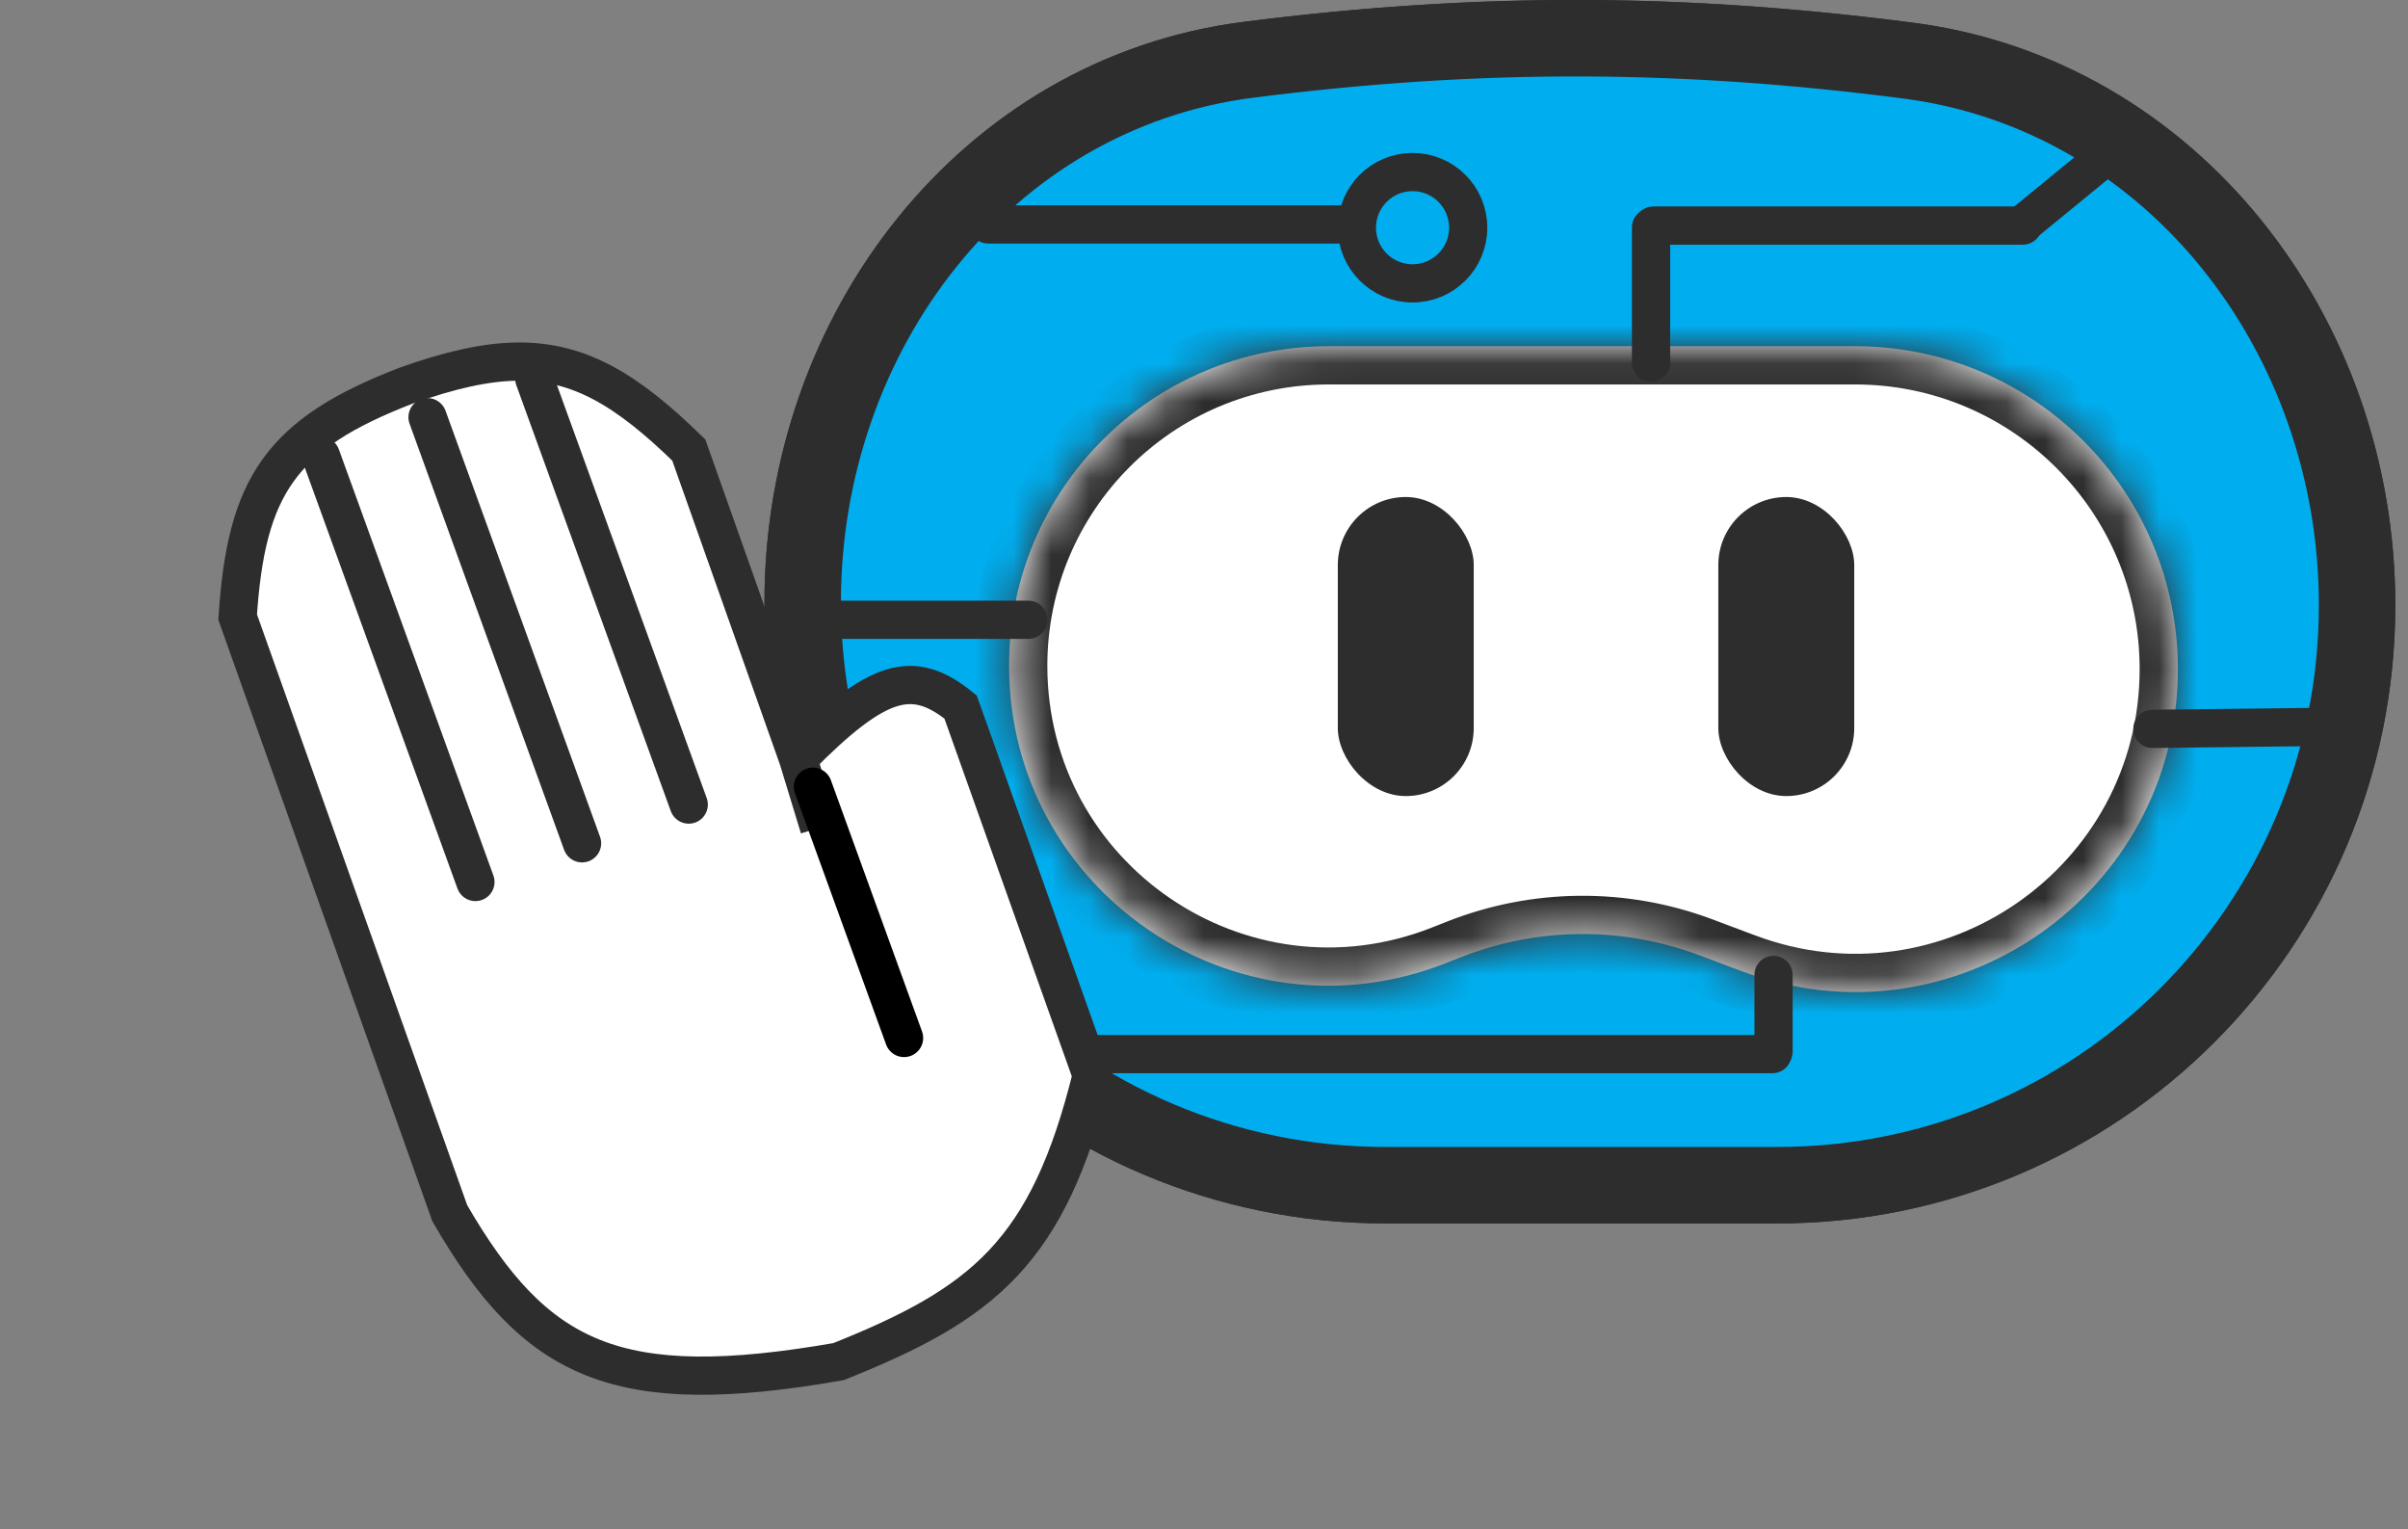 <svg width="63" height="40" viewBox="0 0 63 40" fill="none" xmlns="http://www.w3.org/2000/svg">
<rect x="0" y="0" width="63" height="40" fill="#808080" stroke="none"/>
<g id="Logo-chat-hand-1">
<g id="Logo-chat">
<path id="Rectangle 1" d="M32.723 2.06C38.802 1.286 44.087 1.335 49.858 2.081C56.463 2.936 61.168 8.951 61.168 15.831C61.168 23.932 54.6 30.5 46.498 30.5H36.249C28.104 30.5 21.501 23.897 21.501 15.752C21.501 8.892 26.154 2.897 32.723 2.06Z" fill="#00AEEF" stroke="#2D2D2D" stroke-width="3"/>
<path id="Rectangle 3" d="M32.66 1.564C38.782 0.784 44.11 0.833 49.922 1.585C56.812 2.476 61.668 8.737 61.668 15.831C61.668 24.209 54.876 31 46.498 31H36.249C27.828 31 21.001 24.173 21.001 15.752C21.001 8.681 25.803 2.438 32.66 1.564Z" fill="#00AEEF" stroke="#2D2D2D" stroke-width="2"/>
<path id="Line 7" d="M25.856 5.371C25.58 5.371 25.356 5.595 25.356 5.871C25.356 6.147 25.58 6.371 25.856 6.371V5.371ZM25.856 6.371H36.536V5.371H25.856V6.371Z" fill="#2D2D2D"/>
<g id="Face-contorn">
<mask id="path-4-inside-1_101_82" fill="white">
<path d="M26.401 17.416C26.401 12.799 30.144 9.056 34.761 9.056C39.635 9.056 43.818 9.056 48.535 9.056C53.197 9.056 56.979 12.836 56.979 17.499V17.499C56.979 23.396 51.087 27.476 45.567 25.402L44.453 24.983C42.445 24.229 40.23 24.247 38.234 25.032L37.822 25.194C32.337 27.353 26.401 23.31 26.401 17.416V17.416Z"/>
</mask>
<path d="M26.401 17.416C26.401 12.799 30.144 9.056 34.761 9.056C39.635 9.056 43.818 9.056 48.535 9.056C53.197 9.056 56.979 12.836 56.979 17.499V17.499C56.979 23.396 51.087 27.476 45.567 25.402L44.453 24.983C42.445 24.229 40.23 24.247 38.234 25.032L37.822 25.194C32.337 27.353 26.401 23.31 26.401 17.416V17.416Z" fill="white"/>
<path d="M44.453 24.983L44.101 25.919L44.453 24.983ZM38.234 25.032L37.868 24.101L38.234 25.032ZM45.567 25.402L45.216 26.338L45.567 25.402ZM34.761 10.056C39.635 10.056 43.818 10.056 48.535 10.056L48.535 8.056C43.818 8.056 39.635 8.056 34.761 8.056L34.761 10.056ZM45.919 24.466L44.804 24.047L44.101 25.919L45.216 26.338L45.919 24.466ZM37.868 24.101L37.455 24.264L38.188 26.125L38.601 25.962L37.868 24.101ZM44.804 24.047C42.565 23.206 40.094 23.225 37.868 24.101L38.601 25.962C40.366 25.268 42.325 25.253 44.101 25.919L44.804 24.047ZM25.401 17.416C25.401 24.015 32.047 28.542 38.188 26.125L37.455 24.264C32.627 26.164 27.401 22.605 27.401 17.416H25.401ZM55.979 17.499C55.979 22.697 50.785 26.294 45.919 24.466L45.216 26.338C51.389 28.657 57.979 24.094 57.979 17.499H55.979ZM48.535 10.056C52.645 10.056 55.979 13.389 55.979 17.499H57.979C57.979 12.284 53.749 8.056 48.535 8.056L48.535 10.056ZM34.761 8.056C29.592 8.056 25.401 12.247 25.401 17.416H27.401C27.401 13.351 30.696 10.056 34.761 10.056L34.761 8.056Z" fill="#2D2D2D" mask="url(#path-4-inside-1_101_82)"/>
</g>
<path id="Line 10" d="M56.313 19.064L60.82 19.012" stroke="#2D2D2D" stroke-linecap="round"/>
<line id="Line 12" x1="43.196" y1="5.947" x2="43.196" y2="9.486" stroke="#2D2D2D" stroke-linecap="round"/>
<path id="Line 22" d="M46.401 27.5V25.5" stroke="#2D2D2D" stroke-linecap="round"/>
<circle id="Ellipse 1" cx="36.956" cy="5.956" r="1.456" fill="#00AEEF" stroke="#2D2D2D"/>
<line id="Line 11" x1="43.256" y1="5.9" x2="52.923" y2="5.9" stroke="#2D2D2D" stroke-linecap="round"/>
<path id="Line 13" d="M53.001 5.8L54.911 4.237" stroke="#2D2D2D" stroke-linecap="round"/>
<line id="Line 14" x1="21.212" y1="16.211" x2="26.905" y2="16.211" stroke="#2D2D2D" stroke-linecap="round"/>
<line id="Line 21" x1="27.501" y1="27.571" x2="46.373" y2="27.571" stroke="#2D2D2D" stroke-linecap="round"/>
<rect id="Eye-left" x="35.001" y="13" width="3.556" height="7.822" rx="1.778" fill="#2D2D2D"/>
<rect id="Eye-right" x="44.956" y="13" width="3.556" height="7.822" rx="1.778" fill="#2D2D2D"/>
</g>
<g id="Hand_right">
<g id="Vector 12">
<path d="M6.218 16.142C6.439 12.731 7.331 11.352 10.638 10.082C11.766 9.682 12.696 9.468 13.532 9.458C15.129 9.44 16.384 10.168 18.021 11.772L20.88 19.84C22.971 17.724 23.887 17.482 25.132 18.493L28.563 28.128C27.421 32.766 25.718 34.107 21.936 35.615C16.125 36.627 14.016 35.616 11.768 31.735L6.218 16.142Z" fill="white"/>
<path d="M21.433 21.652L20.88 19.84M20.88 19.84L18.021 11.772C16.384 10.168 15.129 9.44 13.532 9.458C12.696 9.468 11.766 9.682 10.638 10.082C7.331 11.352 6.439 12.731 6.218 16.142L11.768 31.735C14.016 35.616 16.125 36.627 21.936 35.615C25.718 34.107 27.421 32.766 28.563 28.128L25.132 18.493C23.887 17.482 22.971 17.724 20.88 19.84Z" stroke="#2D2D2D"/>
</g>
<line id="Line 16" x1="0.5" y1="-0.5" x2="12.356" y2="-0.5" transform="matrix(0.341 0.94 0.94 -0.341 14.276 9.259)" stroke="#2D2D2D" stroke-linecap="round"/>
<line id="Line 17" x1="0.5" y1="-0.5" x2="12.356" y2="-0.5" transform="matrix(0.341 0.94 0.94 -0.341 11.485 10.272)" stroke="#2D2D2D" stroke-linecap="round"/>
<line id="Line 19" x1="0.5" y1="-0.5" x2="7.491" y2="-0.5" transform="matrix(0.341 0.94 0.94 -0.341 21.568 19.937)" stroke="black" stroke-linecap="round"/>
<line id="Line 18" x1="0.5" y1="-0.5" x2="12.356" y2="-0.5" transform="matrix(0.341 0.94 0.94 -0.341 8.695 11.284)" stroke="#2D2D2D" stroke-linecap="round"/>
</g>
</g>
</svg>
